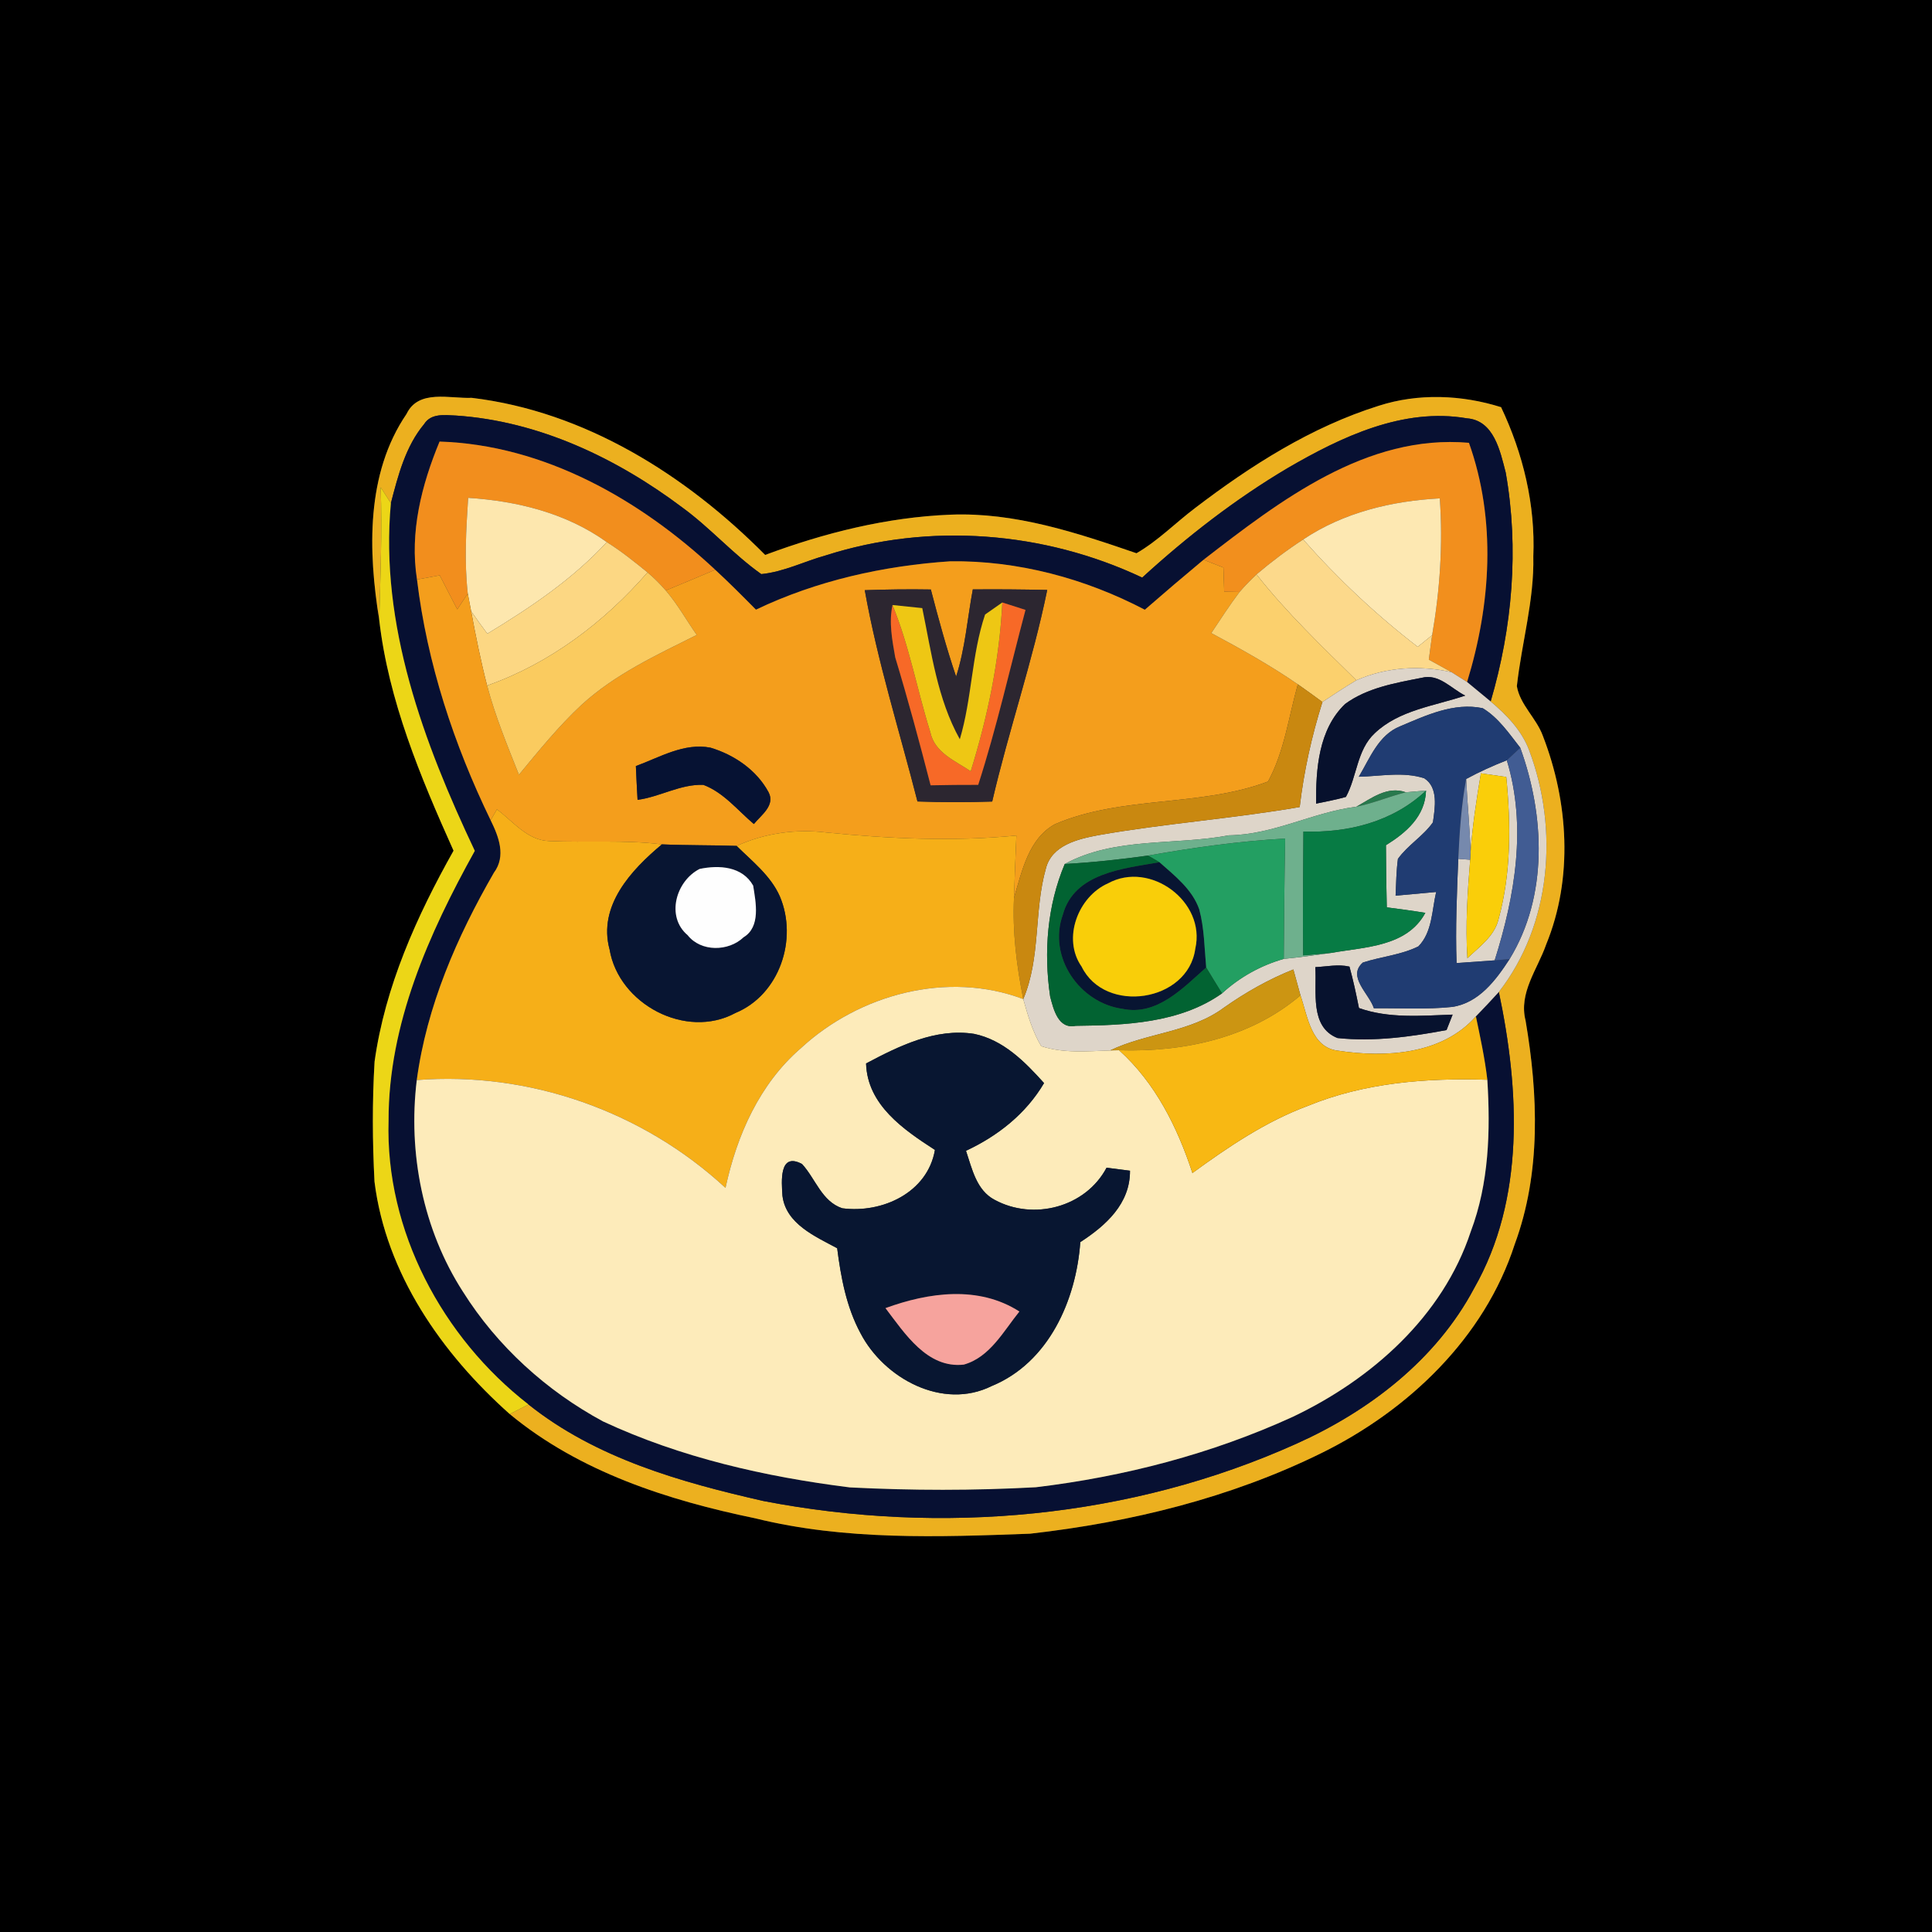 <?xml version="1.0" encoding="UTF-8" ?>
<!DOCTYPE svg PUBLIC "-//W3C//DTD SVG 1.1//EN" "http://www.w3.org/Graphics/SVG/1.1/DTD/svg11.dtd">
<svg width="250pt" height="250pt" viewBox="0 0 250 250" version="1.1" xmlns="http://www.w3.org/2000/svg">
<rect x="0" y="0" width="250" height="250" fill="#333333" stroke="none"/>
<g id="#000000ff">
<path fill="#000000" opacity="1.00" d=" M 0.00 0.00 L 250.00 0.00 L 250.00 250.00 L 0.00 250.00 L 0.00 0.00 M 52.61 53.56 C 47.33 61.30 47.64 71.35 49.07 80.20 C 50.27 90.67 54.41 100.54 58.69 110.08 C 53.92 118.56 49.83 127.65 48.47 137.37 C 48.16 142.54 48.19 147.74 48.46 152.91 C 49.95 164.83 57.17 175.15 65.96 182.98 C 75.00 190.46 86.41 194.13 97.73 196.47 C 109.35 199.34 121.43 198.90 133.29 198.46 C 146.29 196.99 159.25 193.82 171.03 188.01 C 182.23 182.49 192.09 173.12 196.00 161.02 C 199.42 151.77 199.04 141.64 197.41 132.07 C 196.49 128.47 198.95 125.44 200.07 122.22 C 203.59 113.64 202.96 103.76 199.64 95.21 C 198.81 92.93 196.68 91.19 196.28 88.79 C 196.90 83.19 198.54 77.68 198.41 71.99 C 198.69 65.32 197.09 58.70 194.24 52.69 C 189.13 51.08 183.52 50.86 178.40 52.51 C 169.68 55.25 161.88 60.22 154.67 65.72 C 152.11 67.65 149.85 69.98 147.06 71.59 C 139.30 68.92 131.30 66.26 122.97 66.60 C 114.76 66.93 106.68 68.95 99.01 71.81 C 88.79 61.49 75.68 53.23 61.04 51.48 C 58.19 51.60 54.15 50.34 52.61 53.56 Z" />
</g>
<g id="#ecb01fff">
<path fill="#ecb01f" opacity="1.00" d=" M 52.61 53.56 C 54.15 50.34 58.19 51.60 61.04 51.48 C 75.68 53.23 88.79 61.49 99.01 71.81 C 106.68 68.95 114.76 66.93 122.97 66.60 C 131.30 66.26 139.30 68.92 147.06 71.59 C 149.85 69.98 152.11 67.65 154.67 65.72 C 161.88 60.22 169.68 55.25 178.40 52.51 C 183.52 50.86 189.13 51.08 194.24 52.69 C 197.09 58.70 198.69 65.32 198.41 71.99 C 198.54 77.68 196.90 83.19 196.28 88.79 C 196.68 91.19 198.81 92.93 199.64 95.21 C 202.96 103.76 203.59 113.64 200.07 122.22 C 198.95 125.44 196.49 128.47 197.41 132.07 C 199.04 141.64 199.42 151.77 196.00 161.02 C 192.09 173.12 182.23 182.49 171.03 188.01 C 159.25 193.82 146.29 196.99 133.29 198.46 C 121.43 198.90 109.35 199.34 97.73 196.47 C 86.41 194.13 75.00 190.46 65.96 182.98 C 66.57 182.67 67.78 182.05 68.39 181.74 C 77.11 188.70 88.09 191.80 98.79 194.23 C 121.81 198.67 146.29 196.49 167.75 186.82 C 177.16 182.60 185.83 175.96 190.74 166.72 C 197.37 155.13 196.61 140.99 193.95 128.36 C 200.76 119.61 201.71 107.28 197.87 97.08 C 196.91 94.51 194.95 92.50 192.89 90.77 C 195.70 81.22 196.58 70.99 194.84 61.15 C 194.12 58.37 193.32 54.39 189.81 54.13 C 181.56 52.71 173.57 56.53 166.62 60.57 C 159.85 64.58 153.61 69.43 147.80 74.74 C 135.12 68.75 120.26 67.58 106.88 71.86 C 104.08 72.64 101.42 74.00 98.51 74.29 C 94.88 71.72 91.92 68.32 88.32 65.69 C 79.81 59.29 69.72 54.48 58.97 53.77 C 57.52 53.71 55.79 53.45 54.88 54.88 C 52.47 57.77 51.51 61.54 50.58 65.11 C 50.14 64.43 49.70 63.74 49.26 63.06 C 49.45 68.77 49.23 74.49 49.07 80.20 C 47.64 71.35 47.33 61.30 52.61 53.56 Z" />
</g>
<g id="#071032ff">
<path fill="#071032" opacity="1.00" d=" M 54.88 54.88 C 55.79 53.45 57.52 53.71 58.97 53.77 C 69.72 54.48 79.81 59.29 88.32 65.69 C 91.92 68.32 94.88 71.72 98.51 74.29 C 101.42 74.00 104.08 72.64 106.88 71.86 C 120.26 67.58 135.12 68.75 147.80 74.74 C 153.61 69.43 159.85 64.58 166.62 60.57 C 173.57 56.53 181.56 52.71 189.81 54.13 C 193.32 54.39 194.12 58.37 194.84 61.15 C 196.58 70.99 195.70 81.22 192.89 90.77 C 191.87 89.93 190.86 89.08 189.84 88.25 C 192.92 78.21 193.65 67.32 190.08 57.30 C 176.83 56.14 165.63 64.79 155.74 72.43 C 153.18 74.56 150.65 76.72 148.14 78.90 C 140.41 74.85 131.72 72.52 122.98 72.63 C 114.31 73.21 105.69 75.13 97.82 78.89 C 96.09 77.14 94.36 75.40 92.55 73.73 C 82.85 64.66 70.43 57.57 56.88 57.14 C 54.55 62.76 52.99 68.88 53.96 74.99 C 55.27 85.84 58.73 96.33 63.49 106.14 C 64.54 108.27 65.51 110.78 63.91 112.93 C 59.12 121.24 55.22 130.18 53.93 139.76 C 52.78 149.20 54.73 159.11 59.90 167.14 C 64.34 174.20 70.71 179.98 78.03 183.93 C 88.07 188.61 99.02 191.10 109.97 192.47 C 117.98 192.88 126.02 192.89 134.03 192.45 C 145.48 191.08 156.79 188.14 167.30 183.33 C 177.49 178.48 186.69 170.35 190.31 159.38 C 192.68 153.11 192.87 146.34 192.46 139.72 C 192.14 136.96 191.55 134.24 190.98 131.52 C 191.99 130.48 192.98 129.43 193.95 128.36 C 196.61 140.99 197.37 155.13 190.74 166.72 C 185.83 175.96 177.16 182.60 167.75 186.82 C 146.29 196.49 121.81 198.67 98.79 194.23 C 88.09 191.80 77.11 188.70 68.39 181.74 C 57.25 173.10 49.84 159.24 50.28 145.00 C 50.26 132.52 55.49 120.81 61.44 110.10 C 54.83 96.13 49.12 80.82 50.58 65.11 C 51.51 61.54 52.47 57.77 54.88 54.88 Z" />
</g>
<g id="#f28e1dff">
<path fill="#f28e1d" opacity="1.00" d=" M 56.88 57.14 C 70.43 57.57 82.85 64.66 92.55 73.73 C 90.42 74.64 88.29 75.52 86.15 76.41 C 85.42 75.57 84.64 74.78 83.79 74.07 C 82.09 72.69 80.38 71.31 78.52 70.15 C 73.28 66.39 66.92 64.83 60.58 64.42 C 60.31 68.54 60.07 72.69 60.53 76.81 C 60.19 77.32 59.51 78.34 59.17 78.85 C 58.42 77.39 57.66 75.92 56.90 74.45 C 55.92 74.63 54.94 74.81 53.96 74.99 C 52.99 68.88 54.55 62.76 56.88 57.14 Z" />
</g>
<g id="#f28f1dff">
<path fill="#f28f1d" opacity="1.00" d=" M 155.74 72.43 C 165.63 64.79 176.83 56.14 190.08 57.30 C 193.65 67.32 192.92 78.21 189.84 88.25 C 189.34 87.94 188.34 87.30 187.83 86.98 C 186.85 86.43 185.87 85.89 184.89 85.36 C 185.02 84.30 185.17 83.24 185.32 82.19 C 186.33 76.35 186.73 70.41 186.31 64.49 C 180.09 64.82 173.86 66.31 168.63 69.81 C 166.52 71.18 164.51 72.70 162.59 74.33 C 161.83 75.05 161.09 75.80 160.40 76.60 C 159.91 76.59 158.91 76.57 158.41 76.56 C 158.38 75.52 158.34 74.48 158.31 73.44 C 157.67 73.19 156.38 72.69 155.74 72.43 Z" />
</g>
<g id="#ecd617ff">
<path fill="#ecd617" opacity="1.00" d=" M 49.26 63.06 C 49.70 63.74 50.14 64.43 50.58 65.11 C 49.12 80.82 54.83 96.13 61.44 110.10 C 55.49 120.81 50.26 132.52 50.28 145.00 C 49.84 159.24 57.25 173.10 68.39 181.74 C 67.78 182.05 66.57 182.67 65.96 182.98 C 57.17 175.15 49.95 164.83 48.46 152.91 C 48.19 147.74 48.16 142.54 48.47 137.37 C 49.83 127.65 53.92 118.56 58.69 110.08 C 54.41 100.54 50.27 90.67 49.07 80.20 C 49.23 74.49 49.45 68.77 49.26 63.06 Z" />
</g>
<g id="#fde7aeff">
<path fill="#fde7ae" opacity="1.00" d=" M 60.58 64.42 C 66.92 64.83 73.28 66.39 78.52 70.15 C 74.08 74.97 68.62 78.63 63.06 82.00 C 62.34 81.04 61.64 80.07 60.96 79.08 C 60.85 78.51 60.64 77.37 60.53 76.81 C 60.07 72.69 60.31 68.54 60.58 64.42 Z" />
</g>
<g id="#fde8b2ff">
<path fill="#fde8b2" opacity="1.00" d=" M 168.63 69.81 C 173.86 66.31 180.09 64.82 186.31 64.49 C 186.73 70.41 186.33 76.35 185.32 82.19 C 184.85 82.57 183.92 83.32 183.45 83.70 C 178.08 79.56 173.12 74.90 168.63 69.81 Z" />
</g>
<g id="#fcd783ff">
<path fill="#fcd783" opacity="1.00" d=" M 78.52 70.15 C 80.38 71.31 82.09 72.69 83.79 74.07 C 78.19 80.51 71.13 85.86 63.03 88.71 C 62.21 85.53 61.56 82.31 60.96 79.08 C 61.64 80.07 62.34 81.04 63.06 82.00 C 68.62 78.63 74.08 74.97 78.52 70.15 Z" />
</g>
<g id="#fcd98bff">
<path fill="#fcd98b" opacity="1.00" d=" M 162.59 74.33 C 164.51 72.70 166.52 71.18 168.63 69.81 C 173.12 74.90 178.08 79.56 183.45 83.70 C 183.92 83.32 184.85 82.57 185.32 82.19 C 185.17 83.24 185.02 84.30 184.89 85.36 C 185.87 85.89 186.85 86.43 187.83 86.98 C 183.73 86.06 179.37 86.32 175.51 88.03 C 171.04 83.62 166.48 79.27 162.59 74.33 Z" />
</g>
<g id="#f49e1cff">
<path fill="#f49e1c" opacity="1.00" d=" M 97.82 78.89 C 105.69 75.13 114.31 73.21 122.98 72.63 C 131.72 72.52 140.41 74.85 148.14 78.90 C 150.65 76.72 153.18 74.56 155.74 72.43 C 156.38 72.69 157.67 73.19 158.31 73.44 C 158.34 74.48 158.38 75.52 158.41 76.56 C 158.91 76.57 159.91 76.59 160.40 76.60 C 159.10 78.31 157.94 80.13 156.74 81.92 C 160.57 83.97 164.36 86.09 167.94 88.55 C 166.75 92.76 166.20 97.25 164.08 101.13 C 155.27 104.45 145.28 102.92 136.55 106.63 C 133.10 108.48 132.24 112.74 131.21 116.19 C 131.29 113.49 131.41 110.81 131.52 108.12 C 123.34 108.92 115.13 108.53 106.98 107.73 C 103.00 107.24 98.97 107.80 95.32 109.46 C 92.09 109.35 88.87 109.40 85.65 109.26 C 80.79 108.65 75.90 109.05 71.03 108.83 C 68.23 108.73 66.39 106.28 64.30 104.73 C 64.10 105.08 63.69 105.79 63.49 106.14 C 58.73 96.33 55.27 85.84 53.96 74.99 C 54.94 74.81 55.92 74.63 56.90 74.45 C 57.66 75.92 58.42 77.39 59.17 78.85 C 59.51 78.34 60.19 77.32 60.53 76.81 C 60.64 77.37 60.85 78.51 60.96 79.08 C 61.56 82.31 62.21 85.53 63.03 88.71 C 64.08 92.67 65.64 96.46 67.15 100.25 C 69.72 97.14 72.28 93.98 75.24 91.22 C 79.57 87.25 84.96 84.76 90.16 82.16 C 88.82 80.25 87.68 78.18 86.15 76.41 C 88.29 75.52 90.42 74.64 92.55 73.73 C 94.36 75.40 96.09 77.14 97.82 78.89 M 111.90 76.37 C 113.55 85.62 116.40 94.61 118.72 103.71 C 121.94 103.83 125.17 103.83 128.39 103.72 C 130.52 94.53 133.62 85.59 135.51 76.34 C 132.30 76.27 129.09 76.24 125.88 76.27 C 125.18 80.03 124.90 83.89 123.72 87.55 C 122.46 83.84 121.44 80.07 120.45 76.28 C 117.60 76.23 114.75 76.27 111.90 76.37 M 82.28 99.13 C 82.34 100.58 82.42 102.04 82.50 103.50 C 85.38 103.12 88.07 101.44 91.02 101.56 C 93.65 102.55 95.46 104.87 97.55 106.63 C 98.50 105.46 100.36 104.21 99.44 102.49 C 97.89 99.63 95.00 97.67 91.94 96.75 C 88.52 96.08 85.37 98.00 82.28 99.13 Z" />
</g>
<g id="#facb5fff">
<path fill="#facb5f" opacity="1.00" d=" M 83.79 74.07 C 84.64 74.78 85.42 75.57 86.15 76.41 C 87.68 78.18 88.82 80.25 90.16 82.16 C 84.96 84.76 79.57 87.25 75.24 91.22 C 72.28 93.98 69.72 97.14 67.15 100.25 C 65.64 96.46 64.08 92.67 63.03 88.71 C 71.13 85.86 78.19 80.51 83.79 74.07 Z" />
</g>
<g id="#fbd06dff">
<path fill="#fbd06d" opacity="1.00" d=" M 160.40 76.60 C 161.09 75.80 161.83 75.05 162.59 74.33 C 166.48 79.27 171.04 83.62 175.51 88.03 C 174.01 88.92 172.57 89.88 171.12 90.84 C 170.07 90.07 169.01 89.30 167.94 88.55 C 164.36 86.09 160.57 83.97 156.74 81.92 C 157.94 80.13 159.10 78.31 160.40 76.60 Z" />
</g>
<g id="#2c2630ff">
<path fill="#2c2630" opacity="1.00" d=" M 111.90 76.37 C 114.75 76.27 117.60 76.23 120.45 76.28 C 121.44 80.07 122.46 83.84 123.72 87.55 C 124.90 83.89 125.18 80.03 125.88 76.27 C 129.09 76.24 132.30 76.27 135.51 76.34 C 133.62 85.59 130.52 94.53 128.39 103.72 C 125.17 103.83 121.94 103.83 118.72 103.71 C 116.40 94.61 113.55 85.62 111.90 76.37 M 115.84 85.06 C 117.50 90.54 118.99 96.07 120.42 101.62 C 122.47 101.57 124.53 101.56 126.58 101.56 C 128.98 94.11 130.69 86.48 132.70 78.92 C 131.95 78.68 130.45 78.20 129.70 77.96 C 129.14 78.35 128.03 79.13 127.47 79.52 C 125.71 84.75 125.78 90.38 124.20 95.66 C 121.29 90.44 120.53 84.45 119.34 78.69 C 118.38 78.59 116.45 78.39 115.49 78.29 C 115.00 80.55 115.45 82.82 115.84 85.06 Z" />
</g>
<g id="#f76927ff">
<path fill="#f76927" opacity="1.00" d=" M 115.84 85.06 C 115.45 82.82 115.00 80.55 115.49 78.29 C 117.67 83.60 118.67 89.27 120.38 94.73 C 120.93 97.40 123.58 98.43 125.61 99.80 C 127.82 92.71 129.33 85.39 129.70 77.96 C 130.45 78.20 131.95 78.68 132.70 78.92 C 130.69 86.48 128.98 94.11 126.58 101.56 C 124.53 101.56 122.47 101.57 120.42 101.62 C 118.99 96.07 117.50 90.54 115.84 85.06 Z" />
</g>
<g id="#eec714ff">
<path fill="#eec714" opacity="1.00" d=" M 115.49 78.29 C 116.45 78.39 118.38 78.59 119.34 78.69 C 120.53 84.45 121.29 90.44 124.20 95.66 C 125.78 90.38 125.71 84.75 127.47 79.52 C 128.03 79.13 129.14 78.35 129.70 77.96 C 129.33 85.39 127.82 92.71 125.61 99.80 C 123.58 98.43 120.93 97.40 120.38 94.73 C 118.67 89.27 117.67 83.60 115.49 78.29 Z" />
</g>
<g id="#ded5c9ff">
<path fill="#ded5c9" opacity="1.00" d=" M 175.51 88.03 C 179.37 86.32 183.73 86.06 187.83 86.98 C 188.34 87.30 189.34 87.94 189.84 88.25 C 190.86 89.08 191.87 89.93 192.89 90.77 C 194.95 92.50 196.91 94.51 197.87 97.08 C 201.71 107.28 200.76 119.61 193.95 128.36 C 192.98 129.43 191.99 130.48 190.98 131.52 C 186.58 136.50 179.27 136.88 173.15 135.96 C 169.64 135.56 169.21 131.48 168.28 128.80 C 168.05 127.96 167.59 126.29 167.36 125.45 C 164.16 126.72 161.17 128.42 158.36 130.40 C 154.03 133.61 148.39 133.64 143.64 135.93 C 140.67 136.03 137.60 136.32 134.73 135.37 C 133.61 133.49 133.00 131.37 132.41 129.28 C 134.69 123.90 133.77 117.89 135.34 112.37 C 136.12 109.35 139.48 108.57 142.13 108.07 C 150.76 106.55 159.53 105.93 168.18 104.43 C 168.72 99.81 169.73 95.27 171.12 90.84 C 172.57 89.88 174.01 88.92 175.51 88.03 M 174.05 91.10 C 170.62 94.40 170.27 99.50 170.30 103.99 C 171.58 103.71 172.89 103.49 174.16 103.12 C 175.61 100.47 175.57 97.04 177.89 94.88 C 181.05 91.87 185.63 91.35 189.60 90.01 C 187.78 89.11 186.19 87.12 183.96 87.71 C 180.55 88.38 176.90 89.00 174.05 91.10 M 181.16 93.99 C 178.37 95.11 177.26 98.12 175.83 100.51 C 178.64 100.45 181.56 99.82 184.30 100.71 C 186.16 101.91 185.68 104.54 185.42 106.41 C 184.15 108.21 182.17 109.35 180.89 111.14 C 180.68 112.72 180.66 114.31 180.59 115.90 C 182.34 115.74 184.09 115.57 185.84 115.42 C 185.28 117.79 185.35 120.62 183.54 122.46 C 181.28 123.58 178.73 123.78 176.36 124.55 C 174.27 126.36 177.17 128.57 177.78 130.47 C 181.16 130.43 184.57 130.65 187.94 130.29 C 191.38 129.77 193.58 126.81 195.34 124.10 C 200.34 115.93 199.90 105.52 196.72 96.76 C 195.27 94.91 193.91 92.88 191.86 91.64 C 188.12 90.86 184.51 92.58 181.16 93.99 M 175.51 104.39 C 169.88 105.10 164.78 108.02 159.02 108.09 C 151.96 109.43 144.27 108.27 137.78 111.80 C 135.51 117.18 135.04 123.21 135.89 128.95 C 136.32 130.60 136.93 133.20 139.19 132.74 C 145.62 132.67 152.69 132.40 158.13 128.54 C 160.41 126.45 163.14 124.93 166.12 124.08 C 168.16 123.88 170.20 123.60 172.23 123.31 C 176.58 122.53 182.05 122.54 184.44 118.12 C 182.78 117.85 181.12 117.63 179.45 117.41 C 179.38 114.73 179.35 112.05 179.34 109.37 C 181.96 107.74 184.41 105.65 184.53 102.30 C 183.87 102.36 182.56 102.47 181.91 102.52 C 179.52 101.67 177.47 103.30 175.51 104.39 M 170.20 125.15 C 170.42 128.25 169.42 132.87 173.07 134.32 C 177.79 134.82 182.54 134.16 187.18 133.29 C 187.38 132.79 187.77 131.79 187.97 131.29 C 183.92 131.43 179.75 131.82 175.85 130.44 C 175.49 128.64 175.11 126.84 174.62 125.08 C 173.16 124.74 171.66 125.08 170.20 125.15 Z" />
<path fill="#ded5c9" opacity="1.00" d=" M 189.72 100.80 C 191.42 99.88 193.18 99.08 194.98 98.38 C 197.59 106.92 196.04 115.95 193.41 124.27 C 191.76 124.39 190.12 124.50 188.48 124.62 C 188.32 120.12 188.52 115.63 188.70 111.13 L 190.24 111.25 C 189.90 115.49 189.61 119.74 189.88 123.99 C 191.42 122.52 193.36 121.16 193.90 118.98 C 195.55 112.99 195.51 106.68 194.91 100.54 C 194.09 100.43 192.45 100.19 191.63 100.07 C 191.05 103.46 190.54 106.87 190.29 110.30 C 190.20 107.13 189.87 103.97 189.72 100.80 Z" />
</g>
<g id="#07112dff">
<path fill="#07112d" opacity="1.00" d=" M 174.05 91.10 C 176.90 89.00 180.55 88.38 183.96 87.71 C 186.19 87.12 187.78 89.11 189.60 90.01 C 185.63 91.35 181.05 91.87 177.89 94.88 C 175.57 97.04 175.61 100.47 174.16 103.12 C 172.89 103.49 171.58 103.71 170.30 103.99 C 170.27 99.50 170.62 94.40 174.05 91.10 Z" />
</g>
<g id="#c98810ff">
<path fill="#c98810" opacity="1.00" d=" M 164.08 101.13 C 166.20 97.25 166.75 92.76 167.94 88.55 C 169.01 89.30 170.07 90.07 171.12 90.84 C 169.73 95.27 168.72 99.81 168.18 104.43 C 159.53 105.93 150.76 106.55 142.13 108.07 C 139.48 108.57 136.12 109.35 135.34 112.37 C 133.77 117.89 134.69 123.90 132.41 129.28 C 131.55 124.97 131.00 120.58 131.21 116.19 C 132.24 112.74 133.10 108.48 136.55 106.63 C 145.28 102.92 155.27 104.45 164.08 101.13 Z" />
</g>
<g id="#203c72ff">
<path fill="#203c72" opacity="1.00" d=" M 181.16 93.99 C 184.51 92.58 188.12 90.86 191.86 91.64 C 193.91 92.88 195.27 94.91 196.72 96.76 C 196.28 97.17 195.42 97.98 194.98 98.38 C 193.18 99.08 191.42 99.88 189.72 100.80 C 189.09 104.21 188.86 107.68 188.70 111.13 C 188.52 115.63 188.32 120.12 188.48 124.62 C 190.12 124.50 191.76 124.39 193.41 124.27 C 193.89 124.23 194.86 124.14 195.34 124.10 C 193.58 126.81 191.38 129.77 187.94 130.29 C 184.57 130.65 181.16 130.43 177.78 130.47 C 177.17 128.57 174.27 126.36 176.36 124.55 C 178.73 123.78 181.28 123.58 183.54 122.46 C 185.35 120.62 185.28 117.79 185.84 115.42 C 184.09 115.57 182.34 115.74 180.59 115.90 C 180.66 114.31 180.68 112.72 180.89 111.14 C 182.17 109.35 184.15 108.21 185.42 106.41 C 185.68 104.54 186.16 101.91 184.30 100.71 C 181.56 99.82 178.64 100.45 175.83 100.51 C 177.26 98.12 178.37 95.11 181.16 93.99 Z" />
</g>
<g id="#061233ff">
<path fill="#061233" opacity="1.00" d=" M 82.28 99.13 C 85.37 98.00 88.52 96.08 91.94 96.75 C 95.00 97.67 97.89 99.63 99.44 102.49 C 100.36 104.21 98.50 105.46 97.55 106.63 C 95.46 104.87 93.65 102.55 91.02 101.56 C 88.07 101.44 85.38 103.12 82.50 103.50 C 82.42 102.04 82.34 100.58 82.28 99.13 Z" />
</g>
<g id="#415c93ff">
<path fill="#415c93" opacity="1.00" d=" M 196.72 96.76 C 199.90 105.52 200.34 115.93 195.34 124.10 C 194.86 124.14 193.89 124.23 193.41 124.27 C 196.04 115.95 197.59 106.92 194.98 98.38 C 195.42 97.98 196.28 97.17 196.72 96.76 Z" />
</g>
<g id="#face09ff">
<path fill="#face09" opacity="1.00" d=" M 191.63 100.07 C 192.45 100.19 194.09 100.43 194.91 100.54 C 195.51 106.68 195.55 112.99 193.90 118.98 C 193.36 121.16 191.42 122.52 189.88 123.99 C 189.61 119.74 189.90 115.49 190.24 111.25 L 190.29 110.30 C 190.54 106.87 191.05 103.46 191.63 100.07 Z" />
</g>
<g id="#7689adff">
<path fill="#7689ad" opacity="1.00" d=" M 188.70 111.13 C 188.86 107.68 189.09 104.21 189.72 100.80 C 189.87 103.97 190.20 107.13 190.29 110.30 L 190.24 111.25 L 188.70 111.13 Z" />
</g>
<g id="#28794dff">
<path fill="#28794d" opacity="1.00" d=" M 175.51 104.39 C 177.47 103.30 179.52 101.67 181.91 102.52 C 179.75 103.07 177.69 103.95 175.51 104.39 Z" />
</g>
<g id="#6eb08dff">
<path fill="#6eb08d" opacity="1.00" d=" M 181.91 102.52 C 182.56 102.47 183.87 102.36 184.53 102.30 C 180.25 106.35 174.41 107.80 168.66 107.60 C 168.63 112.94 168.57 118.28 168.63 123.62 C 169.53 123.55 171.33 123.39 172.23 123.31 C 170.20 123.60 168.16 123.88 166.12 124.08 C 166.16 118.89 166.20 113.70 166.30 108.51 C 160.34 108.84 154.43 109.67 148.56 110.71 C 144.98 111.21 141.39 111.60 137.78 111.80 C 144.27 108.27 151.96 109.43 159.02 108.09 C 164.78 108.02 169.88 105.10 175.51 104.39 C 177.69 103.95 179.75 103.07 181.91 102.52 Z" />
</g>
<g id="#077b44ff">
<path fill="#077b44" opacity="1.00" d=" M 168.66 107.60 C 174.41 107.80 180.25 106.35 184.53 102.30 C 184.41 105.65 181.96 107.74 179.34 109.37 C 179.35 112.05 179.38 114.73 179.45 117.41 C 181.12 117.63 182.78 117.85 184.44 118.12 C 182.05 122.54 176.58 122.53 172.23 123.31 C 171.33 123.39 169.53 123.55 168.63 123.62 C 168.57 118.28 168.63 112.94 168.66 107.60 Z" />
</g>
<g id="#f6af18ff">
<path fill="#f6af18" opacity="1.00" d=" M 63.49 106.14 C 63.69 105.79 64.10 105.08 64.30 104.73 C 66.39 106.28 68.23 108.73 71.03 108.83 C 75.90 109.05 80.79 108.65 85.65 109.26 C 81.68 112.57 77.35 117.22 78.88 122.86 C 80.07 129.94 88.76 134.55 95.16 131.08 C 100.87 128.72 103.27 121.54 100.91 115.99 C 99.73 113.31 97.35 111.47 95.32 109.46 C 98.97 107.80 103.00 107.24 106.98 107.73 C 115.13 108.53 123.34 108.92 131.52 108.12 C 131.41 110.81 131.29 113.49 131.21 116.19 C 131.00 120.58 131.55 124.97 132.41 129.28 C 122.61 125.58 111.19 128.65 103.64 135.63 C 98.28 140.25 95.34 146.92 93.88 153.71 C 83.17 143.80 68.50 138.62 53.93 139.76 C 55.22 130.18 59.12 121.24 63.91 112.93 C 65.51 110.78 64.54 108.27 63.49 106.14 Z" />
</g>
<g id="#081532ff">
<path fill="#081532" opacity="1.00" d=" M 85.65 109.26 C 88.87 109.40 92.09 109.35 95.32 109.46 C 97.35 111.47 99.73 113.31 100.91 115.99 C 103.27 121.54 100.87 128.72 95.16 131.08 C 88.76 134.55 80.07 129.94 78.88 122.86 C 77.35 117.22 81.68 112.57 85.65 109.26 M 90.53 112.44 C 87.46 114.00 86.14 118.62 88.98 121.01 C 90.70 123.20 94.28 123.14 96.22 121.28 C 98.46 119.93 97.80 116.77 97.46 114.60 C 96.06 112.10 93.06 111.91 90.53 112.44 Z" />
<path fill="#081532" opacity="1.00" d=" M 137.53 118.36 C 139.01 112.92 145.41 112.39 150.03 111.57 C 152.01 113.32 154.28 115.08 155.18 117.67 C 155.84 120.11 155.85 122.68 156.08 125.19 C 153.09 127.84 149.72 131.47 145.29 130.55 C 139.70 129.81 135.56 123.83 137.53 118.36 M 143.39 114.30 C 139.50 116.01 137.42 121.46 139.96 125.08 C 142.99 131.28 153.74 129.67 154.67 122.76 C 156.07 116.67 148.82 111.33 143.39 114.30 Z" />
</g>
<g id="#239f62ff">
<path fill="#239f62" opacity="1.00" d=" M 148.56 110.71 C 154.43 109.67 160.34 108.84 166.30 108.51 C 166.20 113.70 166.16 118.89 166.12 124.08 C 163.14 124.93 160.41 126.45 158.13 128.54 C 157.44 127.42 156.75 126.31 156.08 125.19 C 155.85 122.68 155.84 120.11 155.18 117.67 C 154.28 115.08 152.01 113.32 150.03 111.57 C 149.66 111.36 148.93 110.92 148.56 110.71 Z" />
</g>
<g id="#026332ff">
<path fill="#026332" opacity="1.00" d=" M 137.78 111.80 C 141.39 111.60 144.98 111.21 148.56 110.71 C 148.93 110.92 149.66 111.36 150.03 111.57 C 145.41 112.39 139.01 112.92 137.53 118.36 C 135.56 123.83 139.70 129.81 145.29 130.55 C 149.72 131.47 153.09 127.84 156.08 125.19 C 156.75 126.31 157.44 127.42 158.13 128.54 C 152.69 132.40 145.62 132.67 139.19 132.74 C 136.93 133.20 136.32 130.60 135.89 128.95 C 135.04 123.21 135.51 117.18 137.78 111.80 Z" />
</g>
<g id="#fefefeff">
<path fill="#fefefe" opacity="1.00" d=" M 90.53 112.44 C 93.06 111.91 96.06 112.10 97.46 114.60 C 97.80 116.77 98.46 119.93 96.22 121.28 C 94.28 123.14 90.70 123.20 88.98 121.01 C 86.14 118.62 87.46 114.00 90.53 112.44 Z" />
</g>
<g id="#f9ce09ff">
<path fill="#f9ce09" opacity="1.00" d=" M 143.39 114.30 C 148.82 111.33 156.07 116.67 154.67 122.76 C 153.74 129.67 142.99 131.28 139.96 125.08 C 137.42 121.46 139.50 116.01 143.39 114.30 Z" />
</g>
<g id="#07122eff">
<path fill="#07122e" opacity="1.00" d=" M 170.20 125.15 C 171.66 125.08 173.16 124.74 174.62 125.08 C 175.11 126.84 175.49 128.64 175.85 130.44 C 179.75 131.82 183.92 131.43 187.97 131.29 C 187.77 131.79 187.38 132.79 187.18 133.29 C 182.54 134.16 177.79 134.82 173.07 134.32 C 169.42 132.87 170.42 128.25 170.20 125.15 Z" />
</g>
<g id="#cc9512ff">
<path fill="#cc9512" opacity="1.00" d=" M 158.36 130.40 C 161.17 128.42 164.16 126.72 167.36 125.45 C 167.59 126.29 168.05 127.96 168.28 128.80 C 161.77 134.33 153.18 136.16 144.81 135.90 L 143.64 135.93 C 148.39 133.64 154.03 133.61 158.36 130.40 Z" />
</g>
<g id="#fdebbaff">
<path fill="#fdebba" opacity="1.00" d=" M 103.64 135.63 C 111.19 128.65 122.61 125.58 132.41 129.28 C 133.00 131.37 133.61 133.49 134.73 135.37 C 137.60 136.32 140.67 136.03 143.64 135.93 L 144.81 135.90 C 149.51 140.13 152.36 145.87 154.30 151.79 C 158.95 148.40 163.78 145.13 169.21 143.11 C 176.55 140.09 184.60 139.47 192.46 139.72 C 192.87 146.34 192.68 153.11 190.31 159.38 C 186.69 170.35 177.49 178.48 167.30 183.33 C 156.79 188.14 145.48 191.08 134.03 192.45 C 126.02 192.89 117.98 192.88 109.97 192.47 C 99.02 191.10 88.07 188.61 78.03 183.93 C 70.71 179.98 64.34 174.20 59.90 167.14 C 54.73 159.11 52.78 149.20 53.93 139.76 C 68.50 138.62 83.17 143.80 93.88 153.71 C 95.34 146.92 98.28 140.25 103.64 135.63 M 112.07 137.61 C 112.23 142.98 116.93 146.18 120.98 148.80 C 120.03 154.33 114.16 157.03 108.99 156.35 C 106.33 155.47 105.52 152.50 103.78 150.62 C 100.81 149.04 101.12 152.85 101.25 154.74 C 101.70 158.36 105.48 159.99 108.33 161.52 C 108.81 165.28 109.52 169.12 111.34 172.50 C 114.38 178.36 121.98 182.51 128.33 179.35 C 135.70 176.32 139.25 168.26 139.79 160.73 C 143.09 158.59 146.25 155.76 146.22 151.49 C 145.46 151.39 143.94 151.20 143.19 151.10 C 140.47 156.23 133.73 157.98 128.71 155.26 C 126.34 154.02 125.78 151.22 125.00 148.91 C 129.12 146.99 132.77 144.11 135.10 140.15 C 132.61 137.38 129.83 134.56 126.04 133.78 C 121.06 133.01 116.33 135.35 112.07 137.61 Z" />
</g>
<g id="#f8b813ff">
<path fill="#f8b813" opacity="1.00" d=" M 144.81 135.90 C 153.18 136.16 161.77 134.33 168.28 128.80 C 169.21 131.48 169.64 135.56 173.15 135.96 C 179.27 136.88 186.58 136.50 190.98 131.52 C 191.55 134.24 192.14 136.96 192.46 139.72 C 184.60 139.47 176.55 140.09 169.21 143.11 C 163.78 145.13 158.95 148.40 154.30 151.79 C 152.36 145.87 149.51 140.13 144.81 135.90 Z" />
</g>
<g id="#081631ff">
<path fill="#081631" opacity="1.00" d=" M 112.07 137.61 C 116.33 135.35 121.06 133.01 126.04 133.78 C 129.83 134.56 132.61 137.38 135.10 140.15 C 132.77 144.11 129.12 146.99 125.00 148.91 C 125.78 151.22 126.34 154.02 128.71 155.26 C 133.73 157.98 140.47 156.23 143.19 151.10 C 143.94 151.20 145.46 151.39 146.22 151.49 C 146.25 155.76 143.09 158.59 139.79 160.73 C 139.25 168.26 135.70 176.32 128.33 179.35 C 121.98 182.51 114.38 178.36 111.34 172.50 C 109.52 169.12 108.81 165.28 108.33 161.52 C 105.48 159.99 101.70 158.36 101.25 154.74 C 101.12 152.85 100.81 149.04 103.78 150.62 C 105.52 152.50 106.33 155.47 108.99 156.35 C 114.16 157.03 120.03 154.33 120.98 148.80 C 116.93 146.18 112.23 142.98 112.07 137.61 M 114.58 169.27 C 117.07 172.54 119.98 177.11 124.71 176.58 C 128.09 175.64 129.85 172.25 131.91 169.71 C 126.63 166.32 120.17 167.23 114.58 169.27 Z" />
</g>
<g id="#f6a39dff">
<path fill="#f6a39d" opacity="1.00" d=" M 114.58 169.27 C 120.17 167.23 126.63 166.32 131.91 169.71 C 129.85 172.25 128.09 175.64 124.71 176.58 C 119.98 177.11 117.07 172.54 114.58 169.27 Z" />
</g>
</svg>
